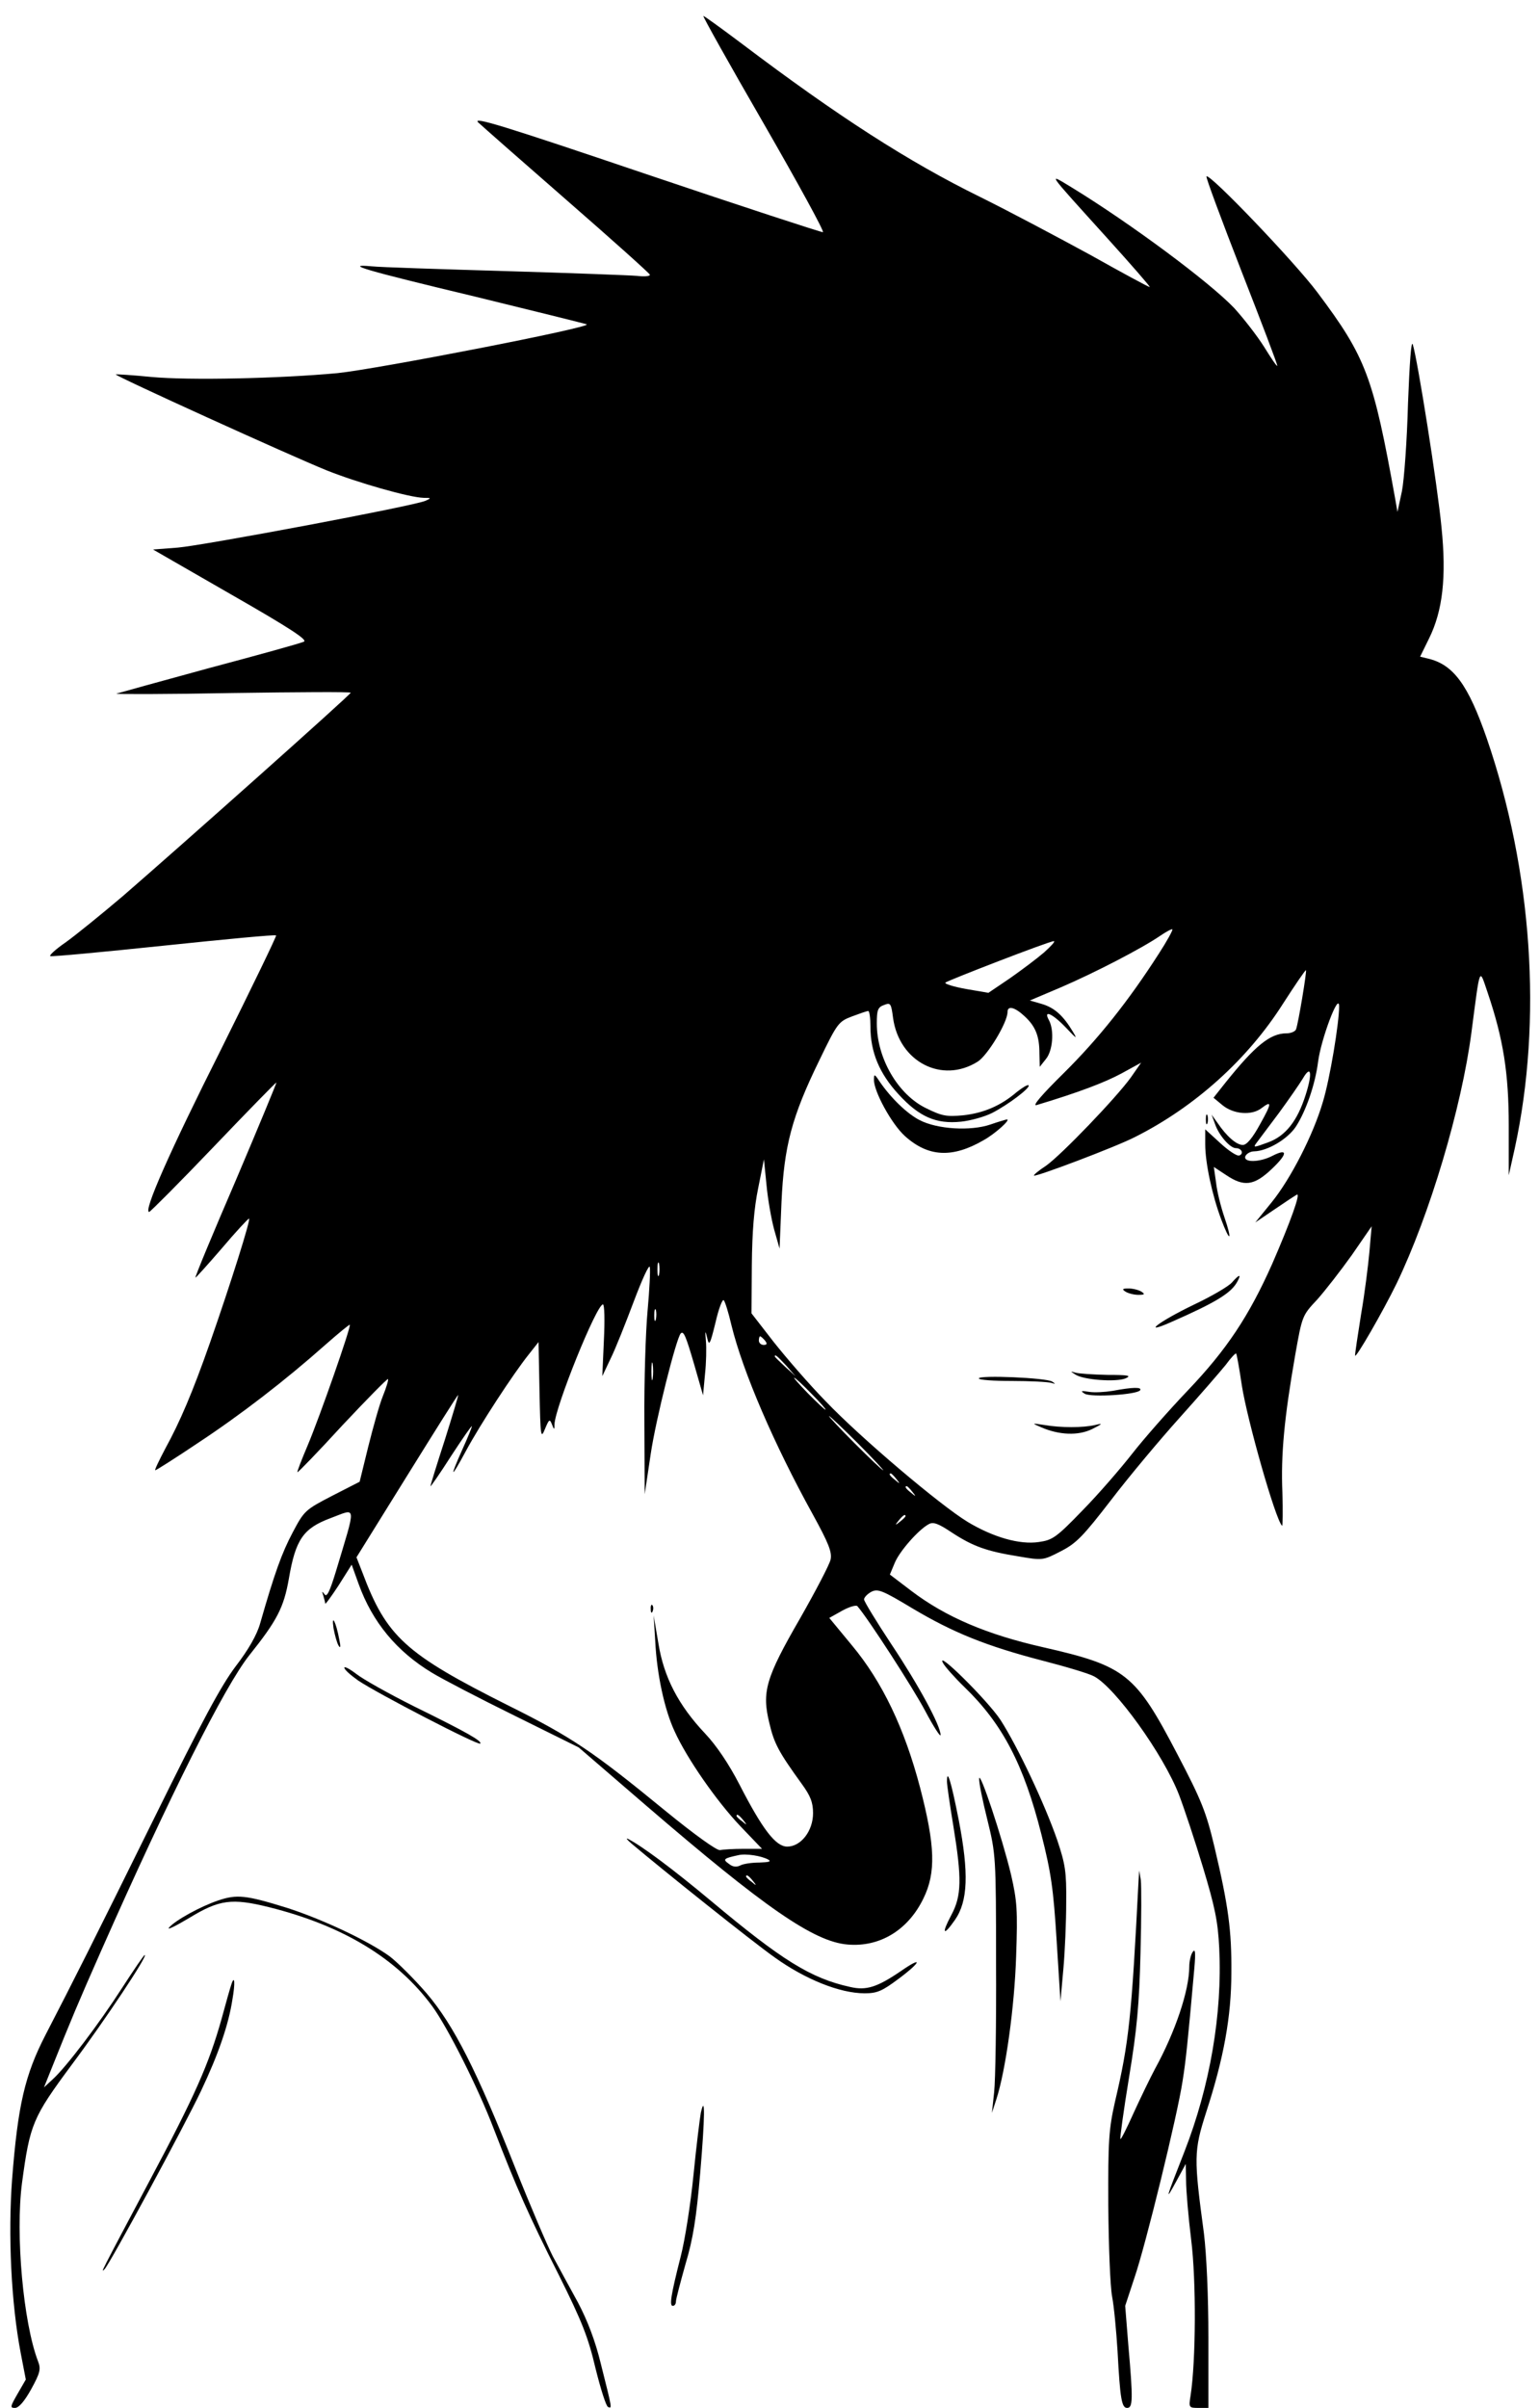 <?xml version="1.0" standalone="no"?>
<!DOCTYPE svg PUBLIC "-//W3C//DTD SVG 20010904//EN"
 "http://www.w3.org/TR/2001/REC-SVG-20010904/DTD/svg10.dtd">
<svg version="1.0" xmlns="http://www.w3.org/2000/svg"
 width="483pt" height="755pt" viewBox="0 0 483 755"
 preserveAspectRatio="xMidYMid meet">

<g transform="translate(0,755) scale(0.1,-0.1)"
fill="#000000" stroke="none">
<path d="M2395 7163 c107 -186 191 -339 186 -341 -4 -1 -255 81 -557 183 -446
151 -544 181 -524 161 14 -13 140 -124 280 -246 140 -122 256 -226 258 -231 2
-5 -16 -7 -40 -4 -24 2 -209 9 -413 15 -203 6 -392 12 -420 15 -89 8 -22 -12
325 -95 184 -45 342 -84 350 -87 23 -8 -655 -140 -782 -153 -184 -17 -464 -23
-583 -12 -60 6 -111 9 -112 8 -4 -4 548 -255 662 -301 95 -38 259 -85 304 -86
24 0 24 -1 6 -9 -34 -16 -696 -140 -777 -147 l-78 -6 245 -141 c187 -107 241
-143 228 -148 -10 -5 -144 -42 -298 -83 -154 -42 -284 -78 -290 -80 -5 -2 158
-2 363 2 204 3 372 4 372 1 0 -6 -536 -483 -715 -638 -66 -56 -146 -121 -178
-144 -32 -22 -54 -42 -49 -44 6 -2 166 13 357 33 191 20 349 35 351 32 2 -2
-76 -163 -173 -358 -160 -318 -245 -510 -225 -509 4 1 95 92 202 204 107 112
196 203 197 202 1 -1 -56 -139 -127 -306 -72 -167 -129 -304 -127 -306 1 -1
38 40 82 91 44 52 83 94 86 94 7 1 -58 -205 -122 -388 -55 -157 -95 -250 -140
-332 -20 -38 -35 -69 -32 -69 3 0 63 38 133 85 135 89 275 197 400 308 41 36
76 65 77 63 5 -5 -94 -288 -132 -378 -19 -45 -34 -83 -32 -84 1 -2 65 64 141
147 77 82 141 147 143 145 2 -2 -5 -26 -16 -53 -11 -27 -31 -99 -46 -159 l-27
-110 -86 -44 c-85 -44 -88 -47 -124 -115 -34 -64 -57 -128 -102 -285 -10 -36
-37 -83 -77 -135 -46 -61 -106 -173 -250 -465 -199 -403 -256 -516 -346 -690
-65 -126 -87 -221 -105 -453 -13 -173 -3 -389 27 -545 l16 -83 -26 -45 c-23
-40 -24 -44 -8 -44 12 0 30 21 51 59 28 51 31 63 21 88 -46 121 -71 397 -50
558 25 185 33 205 156 371 104 139 240 344 229 344 -3 0 -34 -46 -71 -103 -72
-112 -175 -248 -218 -287 l-27 -25 20 50 c66 165 88 217 160 380 215 486 387
828 464 925 87 109 108 149 124 240 21 123 45 158 131 190 83 31 81 48 16
-169 -19 -62 -28 -80 -35 -70 -8 11 -9 10 -4 -4 3 -10 6 -22 6 -25 0 -4 19 22
42 57 l41 65 22 -61 c43 -119 119 -211 230 -278 33 -20 150 -81 260 -135 l200
-99 210 -181 c373 -321 527 -428 633 -437 101 -9 190 45 238 144 40 81 37 166
-10 347 -49 187 -119 333 -214 447 l-71 86 41 23 c22 12 43 18 47 14 34 -39
175 -257 213 -329 26 -49 48 -83 48 -75 0 29 -68 155 -154 284 -47 71 -86 135
-86 141 0 6 10 17 23 24 20 10 34 5 127 -51 129 -77 233 -119 410 -165 74 -19
147 -41 161 -49 66 -34 218 -245 267 -372 16 -42 50 -144 75 -227 37 -123 47
-169 51 -254 10 -205 -29 -432 -109 -637 -60 -153 -62 -160 -26 -94 l30 55 1
-53 c0 -29 7 -112 16 -185 16 -127 15 -380 -2 -489 -6 -37 -5 -38 25 -38 l31
0 0 220 c0 134 -6 261 -14 327 -32 238 -32 258 7 380 55 169 79 300 79 438 1
132 -9 208 -53 394 -26 109 -40 145 -116 290 -132 253 -162 277 -421 336 -177
40 -306 95 -414 177 l-67 51 15 36 c15 37 75 105 107 122 14 8 30 2 72 -26 67
-44 110 -59 209 -75 76 -13 77 -13 133 16 49 25 70 47 158 161 55 72 152 188
215 258 62 69 127 144 144 165 16 22 31 38 33 36 2 -2 10 -47 18 -101 17 -108
105 -419 126 -439 2 -3 3 45 1 105 -5 118 6 234 40 429 22 124 22 125 69 175
25 28 74 91 109 140 l62 90 -7 -80 c-4 -44 -15 -132 -26 -195 -10 -63 -19
-122 -19 -130 0 -14 87 137 130 225 104 216 204 551 235 788 28 214 24 203 51
124 49 -145 66 -252 66 -417 l0 -155 19 85 c87 401 55 869 -88 1285 -58 167
-104 231 -184 250 l-25 6 28 57 c43 87 55 193 39 349 -12 128 -75 526 -90 573
-5 15 -10 -57 -15 -185 -3 -115 -12 -239 -19 -275 l-14 -65 -7 40 c-69 384
-91 444 -244 648 -71 95 -338 374 -348 364 -3 -2 47 -136 110 -298 63 -161
114 -295 112 -296 -2 -2 -20 25 -41 59 -22 35 -64 89 -94 122 -78 82 -325 265
-506 376 -81 49 -88 60 108 -157 76 -84 136 -153 133 -153 -4 0 -87 45 -185
100 -99 54 -255 137 -348 183 -224 110 -446 253 -745 479 -64 48 -119 88 -122
88 -3 0 82 -152 189 -337z m1239 -2604 c-95 -148 -189 -266 -297 -373 -69 -68
-101 -105 -86 -101 133 40 214 71 266 99 l62 34 -32 -46 c-46 -64 -218 -243
-266 -277 -23 -15 -40 -29 -38 -31 5 -5 257 90 317 121 187 94 353 243 464
418 38 59 70 106 72 105 3 -4 -24 -166 -31 -185 -2 -7 -16 -13 -30 -13 -51 0
-98 -38 -191 -154 l-38 -48 29 -24 c35 -28 91 -32 121 -9 34 26 33 16 -4 -50
-24 -44 -42 -65 -54 -65 -20 0 -51 27 -80 70 l-18 25 11 -30 c12 -35 47 -75
65 -75 18 0 26 -17 11 -23 -7 -3 -34 15 -60 39 l-47 43 0 -47 c0 -59 22 -160
50 -235 28 -75 36 -69 10 7 -11 32 -23 80 -26 108 l-7 49 38 -25 c56 -38 88
-34 143 18 51 48 52 67 3 42 -40 -21 -93 -22 -85 -1 4 8 16 15 28 15 41 1 104
38 130 77 32 49 61 133 70 204 9 70 65 220 66 174 0 -53 -29 -228 -51 -300
-30 -103 -101 -241 -160 -314 l-52 -64 59 40 c32 22 64 43 71 47 14 8 -20 -86
-77 -217 -73 -164 -143 -269 -263 -395 -62 -65 -141 -155 -176 -200 -36 -46
-105 -126 -155 -177 -83 -86 -95 -94 -138 -100 -60 -9 -143 15 -223 63 -87 53
-335 263 -445 378 -53 54 -126 139 -164 187 l-69 89 1 151 c1 106 7 179 20
242 l18 90 8 -80 c4 -44 15 -107 24 -140 l17 -60 6 145 c8 176 32 268 119 446
56 116 60 121 102 137 24 9 47 17 51 17 4 0 7 -22 7 -49 0 -80 28 -147 88
-212 65 -71 118 -94 196 -86 29 3 73 15 97 27 51 26 122 80 115 87 -3 3 -19
-7 -37 -21 -50 -43 -104 -66 -168 -73 -53 -5 -67 -2 -116 22 -89 43 -155 157
-155 266 0 42 3 51 23 58 20 8 22 5 28 -41 19 -137 153 -207 265 -137 31 19
94 123 94 156 0 21 23 15 53 -13 35 -32 47 -63 47 -117 l1 -42 19 24 c22 26
27 90 10 122 -19 34 10 22 53 -23 33 -35 37 -38 22 -13 -30 50 -57 75 -97 87
l-38 11 99 42 c102 44 250 120 310 161 19 13 36 22 38 20 2 -2 -17 -37 -43
-77z m-359 5 c-22 -19 -70 -55 -107 -81 l-68 -46 -70 12 c-39 7 -68 16 -65 20
8 7 326 130 340 130 6 0 -8 -15 -30 -35z m820 -447 c-26 -82 -63 -129 -118
-149 -46 -17 -48 -17 -35 0 7 9 38 51 69 92 30 41 64 90 75 108 26 45 31 18 9
-51z m-2028 -564 c-3 -10 -5 -2 -5 17 0 19 2 27 5 18 2 -10 2 -26 0 -35z m-36
-113 c-6 -65 -11 -221 -10 -347 l1 -228 19 127 c16 108 80 362 94 377 9 9 16
-7 43 -100 l27 -94 6 65 c4 36 5 83 3 105 -3 34 -2 35 4 10 6 -27 9 -21 26 48
10 44 22 75 26 70 4 -4 15 -39 24 -78 36 -147 134 -374 255 -593 50 -91 61
-119 56 -142 -3 -15 -47 -99 -96 -185 -108 -187 -120 -230 -96 -328 15 -64 29
-90 102 -191 27 -37 35 -58 35 -91 0 -56 -38 -105 -81 -105 -36 0 -77 53 -150
195 -33 64 -72 122 -108 160 -83 88 -129 176 -146 282 l-15 88 5 -80 c5 -104
29 -216 61 -284 38 -84 131 -218 206 -297 l68 -71 -58 0 c-31 0 -64 -2 -74 -4
-9 -2 -78 47 -171 123 -227 186 -293 231 -492 330 -325 163 -383 216 -459 419
l-18 46 159 256 c87 140 159 255 160 253 1 -1 -18 -65 -42 -141 -25 -77 -45
-142 -45 -145 0 -3 30 40 65 95 36 55 65 97 65 93 0 -3 -13 -36 -30 -73 -41
-92 -37 -94 11 -5 44 82 149 243 198 304 l30 38 3 -153 c3 -144 4 -152 17
-120 13 31 15 33 22 15 7 -18 8 -18 8 0 2 54 132 376 152 376 5 0 6 -51 3
-112 l-5 -113 26 55 c15 30 47 111 73 180 26 69 48 117 50 107 2 -10 -1 -71
-7 -137z m26 -27 c-3 -10 -5 -4 -5 12 0 17 2 24 5 18 2 -7 2 -21 0 -30z m342
-66 c8 -10 7 -14 -4 -14 -8 0 -15 6 -15 14 0 7 2 13 4 13 2 0 9 -6 15 -13z
m67 -79 l29 -33 -32 29 c-18 17 -33 31 -33 33 0 8 8 1 36 -29z m-419 -40 c-2
-13 -4 -3 -4 22 0 25 2 35 4 23 2 -13 2 -33 0 -45z m498 -48 c27 -27 47 -50
44 -50 -3 0 -27 23 -54 50 -27 28 -47 50 -44 50 3 0 27 -22 54 -50z m145 -155
c47 -47 82 -85 80 -85 -3 0 -43 38 -90 85 -47 47 -82 85 -80 85 3 0 43 -38 90
-85z m121 -112 c13 -16 12 -17 -3 -4 -17 13 -22 21 -14 21 2 0 10 -8 17 -17z
m50 -40 c13 -16 12 -17 -3 -4 -17 13 -22 21 -14 21 2 0 10 -8 17 -17z m-21
-77 c0 -2 -8 -10 -17 -17 -16 -13 -17 -12 -4 4 13 16 21 21 21 13z m-509 -953
c13 -16 12 -17 -3 -4 -10 7 -18 15 -18 17 0 8 8 3 21 -13z m79 -124 c10 -6 1
-8 -28 -9 -24 0 -51 -4 -60 -9 -12 -6 -24 -5 -36 5 -20 14 -17 17 29 27 24 6
74 -2 95 -14z m-49 -66 c13 -16 12 -17 -3 -4 -10 7 -18 15 -18 17 0 8 8 3 21
-13z"/>
<path d="M2741 4165 c-1 -36 55 -139 97 -177 73 -66 149 -70 247 -13 36 20 86
65 73 65 -2 0 -26 -7 -52 -16 -62 -21 -166 -15 -222 14 -39 20 -90 69 -126
122 -15 23 -17 23 -17 5z"/>
<path d="M3782 4040 c0 -14 2 -19 5 -12 2 6 2 18 0 25 -3 6 -5 1 -5 -13z"/>
<path d="M3864 3529 c-10 -12 -65 -44 -120 -70 -110 -53 -167 -97 -70 -54 141
62 188 91 207 127 13 24 6 23 -17 -3z"/>
<path d="M3530 3500 c8 -5 26 -10 40 -10 20 0 22 2 10 10 -8 5 -26 10 -40 10
-20 0 -22 -2 -10 -10z"/>
<path d="M3373 3240 c26 -17 127 -24 157 -12 20 9 9 11 -57 11 -45 1 -90 4
-100 7 -17 5 -17 5 0 -6z"/>
<path d="M3070 3228 c0 -5 47 -8 104 -8 57 0 113 -3 123 -6 14 -4 15 -4 3 4
-18 12 -230 21 -230 10z"/>
<path d="M3490 3189 c-25 -4 -58 -6 -75 -3 -25 4 -27 3 -13 -6 20 -12 165 -3
174 11 6 10 -23 10 -86 -2z"/>
<path d="M3265 3075 c57 -25 117 -27 160 -6 34 17 35 19 10 13 -38 -9 -108 -9
-160 0 -40 6 -40 6 -10 -7z"/>
<path d="M2041 2504 c0 -11 3 -14 6 -6 3 7 2 16 -1 19 -3 4 -6 -2 -5 -13z"/>
<path d="M1046 2445 c4 -22 11 -47 16 -55 6 -10 7 -3 2 20 -10 54 -25 83 -18
35z"/>
<path d="M2958 2335 c6 -11 36 -45 67 -75 119 -115 186 -243 241 -461 31 -122
38 -173 48 -334 l12 -190 9 100 c5 55 9 150 9 210 1 97 -3 120 -28 195 -39
113 -124 293 -178 377 -40 61 -207 226 -180 178z"/>
<path d="M1080 2321 c0 -6 19 -23 43 -40 57 -39 377 -205 383 -198 8 7 -45 37
-206 116 -80 40 -162 86 -182 102 -21 16 -38 25 -38 20z"/>
<path d="M3071 1973 c-1 -12 11 -70 26 -130 26 -106 27 -114 27 -448 1 -187
-2 -369 -6 -405 l-7 -65 14 43 c29 89 57 290 62 449 5 144 3 172 -16 255 -28
117 -99 330 -100 301z"/>
<path d="M2970 1964 c0 -10 9 -73 20 -139 27 -166 26 -219 -6 -279 -32 -60
-26 -69 11 -16 41 59 44 147 12 313 -24 122 -37 164 -37 121z"/>
<path d="M1980 1770 c98 -83 377 -306 449 -357 96 -69 205 -113 283 -113 39 0
55 7 107 46 71 53 76 72 7 24 -75 -51 -109 -62 -160 -50 -123 27 -214 84 -434
268 -122 102 -219 174 -262 196 -8 4 -4 -2 10 -14z"/>
<path d="M3571 1655 c-22 -431 -30 -508 -74 -695 -19 -85 -22 -120 -21 -325 1
-126 6 -255 12 -286 6 -31 13 -107 17 -170 8 -151 13 -179 30 -179 18 0 19 25
4 195 l-10 125 29 88 c34 98 135 510 151 617 10 62 16 118 37 355 4 47 3 61
-5 50 -6 -8 -11 -29 -11 -46 0 -75 -44 -205 -107 -320 -15 -28 -45 -90 -67
-138 -21 -47 -40 -85 -42 -83 -2 2 10 89 27 193 25 151 32 229 36 389 3 110 3
214 1 230 l-5 30 -2 -30z"/>
<path d="M684 1591 c-56 -19 -134 -62 -154 -85 -7 -9 21 5 63 30 95 58 134 63
251 34 232 -58 402 -161 512 -311 48 -66 144 -256 193 -385 71 -184 110 -272
203 -456 74 -148 93 -197 116 -295 16 -64 33 -118 39 -120 13 -5 14 -10 -23
137 -17 70 -41 133 -71 190 -26 47 -61 112 -79 145 -17 33 -71 159 -119 280
-119 301 -191 444 -277 545 -38 44 -90 96 -116 116 -66 48 -210 116 -322 152
-129 40 -157 43 -216 23z"/>
<path d="M726 1329 c-3 -8 -17 -57 -31 -109 -40 -142 -83 -240 -227 -510 -156
-294 -153 -288 -140 -275 16 16 251 450 303 560 54 114 86 207 98 286 9 51 7
78 -3 48z"/>
<path d="M2198 925 c-3 -16 -14 -104 -23 -195 -9 -91 -27 -205 -40 -255 -31
-122 -36 -155 -25 -155 6 0 10 6 10 14 0 7 14 60 30 117 24 80 34 145 46 284
15 177 16 253 2 190z"/>
</g>
</svg>
